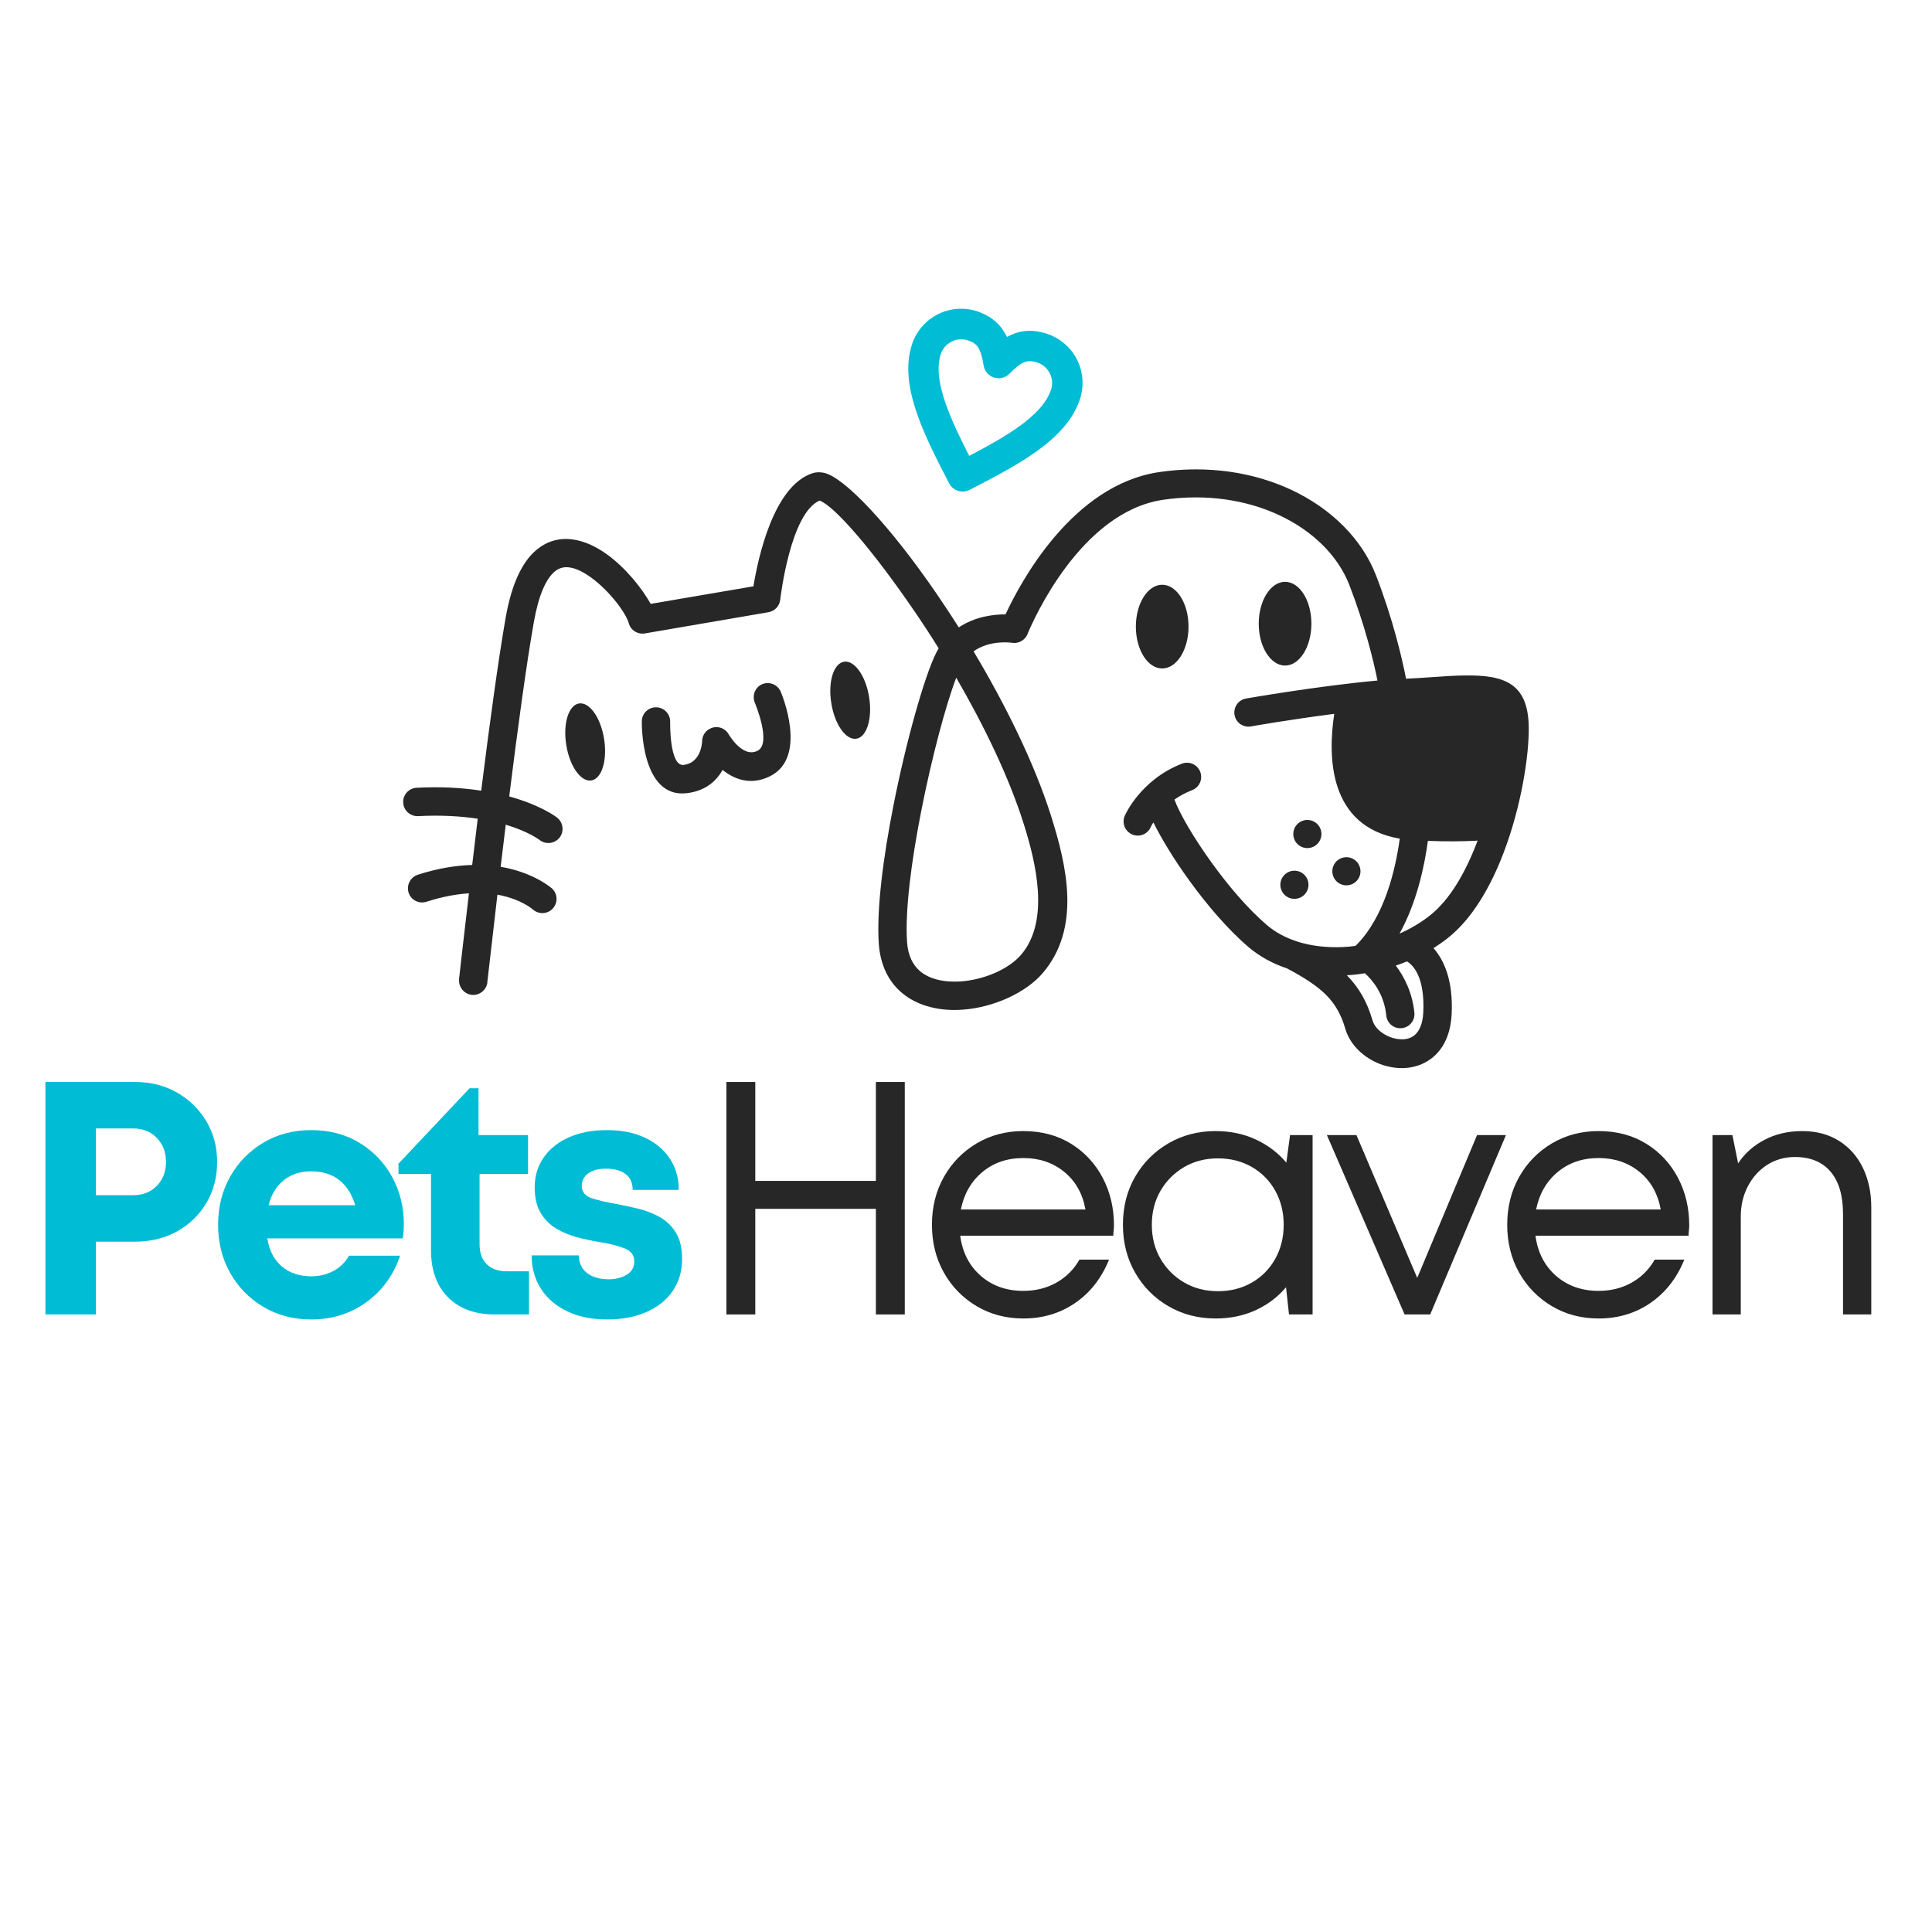 <svg xmlns="http://www.w3.org/2000/svg" xmlns:xlink="http://www.w3.org/1999/xlink" width="500" zoomAndPan="magnify" viewBox="0 0 375 375" height="500" preserveAspectRatio="xMidYMid meet" version="1.0"><defs><g/><clipPath id="601dac5da3"><path d="M 176 59.559 L 211 59.559 L 211 96 L 176 96 Z M 176 59.559 " clip-rule="nonzero"/></clipPath><clipPath id="3fb6101196"><path d="M 78.176 91 L 297 91 L 297 207.309 L 78.176 207.309 Z M 78.176 91 " clip-rule="nonzero"/></clipPath></defs><g clip-path="url(#601dac5da3)"><path fill="#00bcd4" d="M 194.758 64.176 C 195.02 64.57 195.238 64.984 195.457 65.398 C 195.785 65.223 196.113 65.051 196.461 64.918 C 196.547 64.875 196.656 64.832 196.746 64.789 C 198.711 64.043 200.719 64 203.102 64.742 C 205.746 65.594 207.82 67.43 209 69.703 C 210.18 71.973 210.484 74.727 209.656 77.371 C 208.344 81.453 205.199 84.773 201.094 87.68 C 197.312 90.387 192.746 92.727 188.203 95.086 C 186.762 95.828 184.973 95.258 184.227 93.816 C 181.871 89.273 179.531 84.73 178.004 80.316 C 176.344 75.578 175.688 71.035 176.977 66.949 C 177.828 64.305 179.664 62.23 181.934 61.051 C 184.207 59.871 186.957 59.566 189.602 60.395 C 191.961 61.203 193.598 62.406 194.758 64.176 Z M 190.891 70.793 C 190.652 69.309 190.344 68.195 189.844 67.43 L 189.844 67.41 C 189.449 66.797 188.793 66.359 187.812 66.055 C 186.719 65.703 185.582 65.836 184.645 66.34 C 183.703 66.82 182.941 67.672 182.59 68.762 C 181.738 71.449 182.305 74.77 183.574 78.395 C 184.688 81.562 186.348 85.016 188.117 88.488 C 191.566 86.676 194.91 84.84 197.664 82.875 C 200.785 80.645 203.168 78.266 204.02 75.578 C 204.367 74.484 204.238 73.352 203.734 72.41 C 203.254 71.473 202.402 70.707 201.309 70.355 C 200.305 70.031 199.52 70.031 198.844 70.293 L 198.688 70.355 C 197.883 70.707 196.984 71.473 195.957 72.52 C 194.824 73.699 192.945 73.723 191.785 72.586 C 191.262 72.105 190.977 71.449 190.891 70.793 Z M 190.891 70.793 " fill-opacity="1" fill-rule="evenodd"/></g><g clip-path="url(#3fb6101196)"><path fill="#272727" d="M 273.09 186.609 C 272.391 186.895 271.672 187.18 270.926 187.418 C 272.566 189.605 274.137 192.641 274.531 196.57 C 274.684 198.078 273.57 199.434 272.062 199.566 C 270.555 199.719 269.203 198.605 269.07 197.074 C 268.656 192.926 266.406 190.238 264.922 188.906 C 263.762 189.102 262.582 189.234 261.426 189.297 C 263.762 191.68 265.355 194.43 266.406 198.059 C 266.82 199.477 268.176 200.656 269.812 201.289 C 270.664 201.617 271.582 201.77 272.434 201.727 C 273.176 201.684 273.898 201.441 274.465 201.008 C 275.426 200.262 276.148 198.844 276.258 196.527 C 276.586 189.648 274.293 187.332 273.09 186.609 Z M 277.152 163.215 C 276.477 168.219 274.969 175.23 271.648 181.215 C 273.766 180.277 275.777 179.098 277.566 177.676 C 281.477 174.598 284.516 169.203 286.742 163.324 L 286.809 163.172 C 283.926 163.324 280.715 163.348 277.152 163.215 Z M 249.434 112.93 C 246.613 112.93 244.32 116.578 244.32 121.059 C 244.32 125.535 246.613 129.184 249.434 129.184 C 252.25 129.184 254.543 125.535 254.543 121.059 C 254.543 116.559 252.25 112.93 249.434 112.93 Z M 261.336 166.383 C 259.832 166.383 258.605 167.605 258.605 169.113 C 258.605 170.621 259.832 171.844 261.336 171.844 C 262.844 171.844 264.066 170.621 264.066 169.113 C 264.066 167.605 262.844 166.383 261.336 166.383 Z M 253.758 159.152 C 252.25 159.152 251.027 160.375 251.027 161.883 C 251.027 163.391 252.25 164.613 253.758 164.613 C 255.266 164.613 256.488 163.391 256.488 161.883 C 256.488 160.375 255.266 159.152 253.758 159.152 Z M 251.246 169.004 C 249.738 169.004 248.516 170.227 248.516 171.734 C 248.516 173.242 249.738 174.465 251.246 174.465 C 252.754 174.465 253.977 173.242 253.977 171.734 C 253.977 170.227 252.754 169.004 251.246 169.004 Z M 225.578 113.5 C 222.762 113.5 220.469 117.148 220.469 121.625 C 220.469 126.102 222.762 129.75 225.578 129.75 C 228.398 129.75 230.691 126.125 230.691 121.625 C 230.691 117.125 228.398 113.5 225.578 113.5 Z M 146.504 136.371 C 146.504 136.391 149.891 144.363 147.008 145.742 C 144.059 147.16 141.457 142.531 141.438 142.531 C 140.691 141.199 139.012 140.738 137.68 141.504 C 136.785 142.004 136.281 142.922 136.281 143.883 C 136.258 144.453 135.953 148.078 132.699 148.473 C 129.902 148.801 130.078 140.105 130.078 140.082 C 130.098 138.578 128.898 137.309 127.367 137.289 C 125.84 137.266 124.594 138.469 124.574 139.996 C 124.574 140.039 124.266 155.047 133.332 153.953 C 137 153.516 139.078 151.531 140.258 149.453 C 142.484 151.223 145.609 152.512 149.344 150.723 C 157.031 147.051 151.57 134.34 151.551 134.293 C 150.98 132.898 149.367 132.219 147.969 132.789 C 146.59 133.355 145.938 134.949 146.504 136.371 Z M 185.605 131.543 C 183.594 136.785 180.844 147.031 178.789 157.535 C 176.91 167.082 175.645 176.738 176.059 182.832 C 176.234 185.496 177.195 187.332 178.594 188.512 C 179.512 189.297 180.668 189.82 181.934 190.148 C 183.332 190.5 184.863 190.586 186.414 190.5 C 191.066 190.172 195.828 188.098 198.23 185.277 C 203.824 178.66 201.047 167.367 198.734 160.004 C 195.848 150.832 191 140.848 185.605 131.543 Z M 223.371 160.508 C 222.781 161.906 221.168 162.562 219.77 161.973 C 218.371 161.383 217.715 159.766 218.305 158.367 C 218.305 158.344 221.277 151.398 229.402 148.23 C 230.82 147.684 232.418 148.383 232.961 149.805 C 233.508 151.223 232.809 152.82 231.391 153.363 C 230.059 153.891 228.922 154.523 227.961 155.199 C 228.941 157.887 231.695 162.625 235.234 167.52 C 238.445 171.953 242.246 176.453 245.961 179.598 C 247.574 180.977 249.52 182.004 251.66 182.699 L 251.77 182.746 C 254.543 183.641 257.645 183.969 260.812 183.816 C 261.578 183.77 262.32 183.707 263.086 183.598 C 263.152 183.531 263.215 183.488 263.281 183.422 C 268.723 177.918 270.863 168.832 271.691 162.781 C 257.734 160.398 257.734 146.637 258.98 138.555 C 250.395 139.668 242.836 140.98 242.812 141 C 241.328 141.262 239.887 140.281 239.625 138.773 C 239.363 137.289 240.348 135.848 241.852 135.582 C 241.898 135.582 255.66 133.16 267.367 132.09 C 266.602 128.266 264.941 121.387 261.906 113.543 C 259.723 107.906 254.828 103.035 248.254 99.977 C 241.961 97.051 234.188 95.785 225.754 97.008 C 209.699 99.387 200.504 120.555 199.52 122.871 C 199.125 124.137 197.836 124.969 196.484 124.77 C 196.461 124.77 192.203 124.094 188.969 126.43 C 195.105 136.699 200.719 147.992 203.996 158.324 C 207.121 168.219 209.828 180.078 202.445 188.816 C 199.148 192.707 192.812 195.566 186.805 195.98 C 184.688 196.137 182.566 195.98 180.625 195.48 C 178.551 194.957 176.648 194.059 175.055 192.707 C 172.562 190.609 170.883 187.484 170.574 183.184 C 170.117 176.562 171.43 166.406 173.395 156.465 C 175.883 143.773 179.465 131.238 181.652 126.848 C 181.824 126.496 182 126.168 182.195 125.84 C 180.582 123.242 178.922 120.707 177.281 118.328 C 169.352 106.75 161.992 98.23 159.086 97.16 C 153.43 99.586 151.508 115.836 151.441 116.406 C 151.309 117.605 150.414 118.609 149.168 118.828 L 125.227 122.938 C 123.809 123.199 122.41 122.348 122.039 120.949 C 121.535 119.09 118.434 114.766 114.676 112.059 C 113.277 111.055 111.836 110.309 110.527 110.137 C 109.5 109.98 108.473 110.223 107.578 111.008 C 105.961 112.449 104.543 115.488 103.602 120.84 C 102.16 129.031 100.48 141.414 98.84 154.586 C 105.109 156.312 108.102 158.672 108.125 158.695 C 109.324 159.633 109.543 161.359 108.625 162.562 C 107.688 163.762 105.961 163.98 104.762 163.062 C 104.762 163.062 102.684 161.426 98.164 160.07 C 97.836 162.781 97.508 165.531 97.18 168.242 C 103.691 169.355 107.074 172.414 107.098 172.414 C 108.234 173.418 108.344 175.164 107.336 176.301 C 106.332 177.438 104.586 177.547 103.449 176.543 C 103.449 176.543 101.176 174.488 96.547 173.656 C 93.883 196.551 94.625 190.52 94.602 190.629 C 94.449 192.137 93.094 193.25 91.59 193.098 C 90.082 192.945 88.965 191.59 89.121 190.086 C 89.141 189.977 88.355 196.18 91.02 173.395 C 88.617 173.547 85.887 174.027 82.762 175.035 C 81.32 175.492 79.77 174.707 79.312 173.266 C 78.852 171.824 79.641 170.273 81.082 169.793 C 85.059 168.504 88.574 167.977 91.652 167.891 C 92.004 164.898 92.375 161.906 92.723 158.914 C 89.555 158.434 85.711 158.172 81.148 158.41 C 79.641 158.477 78.328 157.316 78.262 155.789 C 78.176 154.281 79.355 152.973 80.863 152.906 C 85.711 152.645 89.883 152.926 93.402 153.473 C 95.039 140.367 96.723 128.07 98.141 119.922 C 99.32 113.238 101.375 109.152 103.906 106.926 C 106.156 104.938 108.691 104.348 111.246 104.719 C 113.543 105.047 115.793 106.137 117.867 107.645 C 121.469 110.246 124.66 114.266 126.297 117.211 L 146.242 113.805 C 147.117 108.43 150.109 94.254 157.773 91.828 C 158.43 91.633 159.129 91.613 159.895 91.766 C 163.891 92.574 172.891 102.227 181.824 115.289 C 183.246 117.367 184.688 119.551 186.105 121.777 C 189.297 119.637 192.922 119.246 195.172 119.246 C 197.969 113.215 208.059 94.125 224.988 91.633 C 234.512 90.234 243.402 91.699 250.613 95.062 C 258.453 98.734 264.352 104.652 267.062 111.621 C 270.402 120.25 272.152 127.852 272.914 131.738 L 273.285 131.719 C 274.883 131.652 276.652 131.52 278.289 131.41 C 280.406 131.258 282.352 131.129 284.297 131.105 C 291.965 130.996 296.594 132.59 296.727 141.066 C 296.812 146.703 295.262 156.488 291.918 165.336 C 289.387 172.043 285.781 178.332 280.996 182.09 C 280.125 182.789 279.184 183.422 278.246 184.035 C 280.254 186.328 282.09 190.238 281.762 196.879 C 281.543 201.051 279.992 203.824 277.785 205.484 C 276.301 206.598 274.574 207.168 272.805 207.297 C 271.145 207.406 269.422 207.121 267.824 206.512 C 264.723 205.309 262.035 202.82 261.121 199.676 C 260.332 196.922 259.133 194.867 257.406 193.121 C 255.594 191.309 253.102 189.715 249.805 187.965 C 247.051 187.047 244.562 185.695 242.422 183.902 C 238.359 180.449 234.23 175.602 230.777 170.816 C 227.852 166.777 225.406 162.734 223.875 159.633 C 223.527 160.137 223.371 160.508 223.371 160.508 Z M 223.371 160.508 " fill-opacity="1" fill-rule="evenodd"/></g><path fill="#272727" d="M 112.383 136.543 C 114.414 136.219 116.598 139.297 117.254 143.426 C 117.91 147.555 116.816 151.16 114.785 151.484 C 112.754 151.812 110.57 148.734 109.914 144.605 C 109.238 140.477 110.352 136.871 112.383 136.543 Z M 112.383 136.543 " fill-opacity="1" fill-rule="evenodd"/><path fill="#272727" d="M 163.824 128.441 C 165.859 128.113 168.043 131.191 168.699 135.32 C 169.352 139.449 168.262 143.055 166.23 143.383 C 164.199 143.711 162.012 140.629 161.359 136.5 C 160.68 132.371 161.793 128.77 163.824 128.441 Z M 163.824 128.441 " fill-opacity="1" fill-rule="evenodd"/><g fill="#00bcd4" fill-opacity="1"><g transform="translate(3.66, 255.135)"><g><path d="M 22.5 -45.125 C 25.551 -45.125 28.27 -44.445 30.656 -43.094 C 33.039 -41.738 34.941 -39.891 36.359 -37.547 C 37.773 -35.211 38.484 -32.562 38.484 -29.594 C 38.484 -26.625 37.785 -23.969 36.391 -21.625 C 34.992 -19.281 33.094 -17.441 30.688 -16.109 C 28.281 -14.785 25.551 -14.125 22.5 -14.125 L 14.953 -14.125 L 14.953 0 L 5.156 0 L 5.156 -45.125 Z M 22.109 -23.141 C 24.047 -23.141 25.602 -23.75 26.781 -24.969 C 27.969 -26.195 28.562 -27.738 28.562 -29.594 C 28.562 -31.477 27.969 -33.035 26.781 -34.266 C 25.602 -35.492 24.047 -36.109 22.109 -36.109 L 14.953 -36.109 L 14.953 -23.141 Z M 22.109 -23.141 "/></g></g></g><g fill="#00bcd4" fill-opacity="1"><g transform="translate(40.084, 255.135)"><g><path d="M 38.297 -17.531 C 38.297 -16.633 38.227 -15.711 38.094 -14.766 L 11.797 -14.766 C 12.18 -12.398 13.125 -10.582 14.625 -9.312 C 16.133 -8.039 18.031 -7.406 20.312 -7.406 C 21.938 -7.406 23.395 -7.758 24.688 -8.469 C 25.977 -9.188 26.969 -10.164 27.656 -11.406 L 37.578 -11.406 C 36.297 -7.625 34.109 -4.613 31.016 -2.375 C 27.922 -0.145 24.352 0.969 20.312 0.969 C 16.875 0.969 13.789 0.16 11.062 -1.453 C 8.332 -3.066 6.18 -5.258 4.609 -8.031 C 3.035 -10.801 2.25 -13.926 2.25 -17.406 C 2.25 -20.883 3.035 -24.008 4.609 -26.781 C 6.18 -29.551 8.332 -31.742 11.062 -33.359 C 13.789 -34.973 16.875 -35.781 20.312 -35.781 C 23.875 -35.781 27.008 -34.953 29.719 -33.297 C 32.426 -31.641 34.531 -29.438 36.031 -26.688 C 37.539 -23.938 38.297 -20.883 38.297 -17.531 Z M 20.312 -27.781 C 18.207 -27.781 16.43 -27.203 14.984 -26.047 C 13.547 -24.891 12.57 -23.273 12.062 -21.203 L 28.875 -21.203 C 27.5 -25.586 24.645 -27.781 20.312 -27.781 Z M 20.312 -27.781 "/></g></g></g><g fill="#00bcd4" fill-opacity="1"><g transform="translate(76.895, 255.135)"><g><path d="M 21.531 -8.375 L 25.781 -8.375 L 25.781 0 L 19.141 0 C 15.316 0 12.297 -1.102 10.078 -3.312 C 7.867 -5.531 6.766 -8.57 6.766 -12.438 L 6.766 -27.266 L 0.453 -27.266 L 0.453 -29.266 L 14.25 -43.906 L 15.984 -43.906 L 15.984 -34.812 L 25.594 -34.812 L 25.594 -27.266 L 16.188 -27.266 L 16.188 -13.672 C 16.188 -11.992 16.645 -10.691 17.562 -9.766 C 18.488 -8.836 19.812 -8.375 21.531 -8.375 Z M 21.531 -8.375 "/></g></g></g><g fill="#00bcd4" fill-opacity="1"><g transform="translate(100.941, 255.135)"><g><path d="M 16.891 0.969 C 13.961 0.969 11.406 0.453 9.219 -0.578 C 7.031 -1.609 5.32 -3.055 4.094 -4.922 C 2.863 -6.797 2.25 -8.977 2.25 -11.469 L 11.406 -11.469 C 11.445 -9.926 12.004 -8.766 13.078 -7.984 C 14.16 -7.211 15.539 -6.828 17.219 -6.828 C 18.551 -6.828 19.707 -7.117 20.688 -7.703 C 21.676 -8.285 22.172 -9.156 22.172 -10.312 C 22.172 -11.52 21.516 -12.367 20.203 -12.859 C 18.898 -13.359 17.32 -13.754 15.469 -14.047 C 14.094 -14.266 12.664 -14.566 11.188 -14.953 C 9.707 -15.336 8.344 -15.895 7.094 -16.625 C 5.844 -17.363 4.82 -18.375 4.031 -19.656 C 3.238 -20.945 2.844 -22.625 2.844 -24.688 C 2.844 -26.883 3.43 -28.82 4.609 -30.5 C 5.785 -32.176 7.414 -33.473 9.5 -34.391 C 11.594 -35.316 14.055 -35.781 16.891 -35.781 C 19.68 -35.781 22.117 -35.297 24.203 -34.328 C 26.285 -33.359 27.906 -32.004 29.062 -30.266 C 30.227 -28.523 30.812 -26.492 30.812 -24.172 L 21.859 -24.172 C 21.859 -25.547 21.395 -26.578 20.469 -27.266 C 19.539 -27.953 18.266 -28.297 16.641 -28.297 C 15.172 -28.297 14.023 -27.984 13.203 -27.359 C 12.391 -26.742 11.984 -25.941 11.984 -24.953 C 11.984 -23.785 12.629 -22.988 13.922 -22.562 C 15.211 -22.133 16.758 -21.77 18.562 -21.469 C 19.977 -21.207 21.438 -20.895 22.938 -20.531 C 24.445 -20.164 25.848 -19.617 27.141 -18.891 C 28.43 -18.16 29.473 -17.148 30.266 -15.859 C 31.055 -14.566 31.453 -12.867 31.453 -10.766 C 31.453 -8.398 30.848 -6.336 29.641 -4.578 C 28.441 -2.816 26.75 -1.453 24.562 -0.484 C 22.375 0.484 19.816 0.969 16.891 0.969 Z M 16.891 0.969 "/></g></g></g><g fill="#272727" fill-opacity="1"><g transform="translate(134.804, 255.135)"><g><path d="M 35.203 -45.125 L 40.812 -45.125 L 40.812 0 L 35.203 0 L 35.203 -20.5 L 11.797 -20.5 L 11.797 0 L 6.188 0 L 6.188 -45.125 L 11.797 -45.125 L 11.797 -25.922 L 35.203 -25.922 Z M 35.203 -45.125 "/></g></g></g><g fill="#272727" fill-opacity="1"><g transform="translate(178.126, 255.135)"><g><path d="M 38.094 -17.281 C 38.094 -16.938 38.07 -16.602 38.031 -16.281 C 37.988 -15.957 37.969 -15.625 37.969 -15.281 L 8.25 -15.281 C 8.676 -12.051 10.004 -9.457 12.234 -7.5 C 14.473 -5.551 17.227 -4.578 20.5 -4.578 C 22.906 -4.578 25.051 -5.113 26.938 -6.188 C 28.832 -7.258 30.316 -8.742 31.391 -10.641 L 37.141 -10.641 C 35.672 -7.023 33.473 -4.219 30.547 -2.219 C 27.629 -0.219 24.281 0.781 20.5 0.781 C 17.145 0.781 14.125 -0.016 11.438 -1.609 C 8.75 -3.203 6.629 -5.375 5.078 -8.125 C 3.535 -10.875 2.766 -13.969 2.766 -17.406 C 2.766 -20.844 3.535 -23.938 5.078 -26.688 C 6.629 -29.438 8.75 -31.609 11.438 -33.203 C 14.125 -34.797 17.145 -35.594 20.5 -35.594 C 24.02 -35.594 27.102 -34.773 29.75 -33.141 C 32.395 -31.504 34.445 -29.301 35.906 -26.531 C 37.363 -23.758 38.094 -20.676 38.094 -17.281 Z M 20.5 -30.359 C 17.363 -30.359 14.707 -29.445 12.531 -27.625 C 10.363 -25.801 8.977 -23.383 8.375 -20.375 L 32.562 -20.375 C 32 -23.469 30.617 -25.906 28.422 -27.688 C 26.234 -29.469 23.594 -30.359 20.5 -30.359 Z M 20.5 -30.359 "/></g></g></g><g fill="#272727" fill-opacity="1"><g transform="translate(215.195, 255.135)"><g><path d="M 35.203 -34.812 L 39.578 -34.812 L 39.578 0 L 35 0 L 34.422 -5.281 C 32.836 -3.395 30.875 -1.91 28.531 -0.828 C 26.188 0.242 23.598 0.781 20.766 0.781 C 17.367 0.781 14.305 -0.016 11.578 -1.609 C 8.848 -3.203 6.695 -5.375 5.125 -8.125 C 3.551 -10.875 2.766 -13.969 2.766 -17.406 C 2.766 -20.883 3.551 -23.988 5.125 -26.719 C 6.695 -29.445 8.848 -31.609 11.578 -33.203 C 14.305 -34.797 17.367 -35.594 20.766 -35.594 C 23.641 -35.594 26.25 -35.039 28.594 -33.938 C 30.938 -32.844 32.898 -31.352 34.484 -29.469 Z M 21.203 -4.516 C 23.66 -4.516 25.852 -5.07 27.781 -6.188 C 29.719 -7.301 31.234 -8.836 32.328 -10.797 C 33.422 -12.754 33.969 -14.957 33.969 -17.406 C 33.969 -19.852 33.422 -22.055 32.328 -24.016 C 31.234 -25.973 29.719 -27.508 27.781 -28.625 C 25.852 -29.738 23.66 -30.297 21.203 -30.297 C 18.754 -30.297 16.562 -29.727 14.625 -28.594 C 12.695 -27.457 11.172 -25.922 10.047 -23.984 C 8.93 -22.047 8.375 -19.852 8.375 -17.406 C 8.375 -14.957 8.93 -12.766 10.047 -10.828 C 11.172 -8.891 12.695 -7.352 14.625 -6.219 C 16.562 -5.082 18.754 -4.516 21.203 -4.516 Z M 21.203 -4.516 "/></g></g></g><g fill="#272727" fill-opacity="1"><g transform="translate(256.583, 255.135)"><g><path d="M 30.109 -34.812 L 35.719 -34.812 L 21.016 0 L 16.047 0 L 0.969 -34.812 L 6.703 -34.812 L 18.5 -7.094 Z M 30.109 -34.812 "/></g></g></g><g fill="#272727" fill-opacity="1"><g transform="translate(289.784, 255.135)"><g><path d="M 38.094 -17.281 C 38.094 -16.938 38.07 -16.602 38.031 -16.281 C 37.988 -15.957 37.969 -15.625 37.969 -15.281 L 8.25 -15.281 C 8.676 -12.051 10.004 -9.457 12.234 -7.5 C 14.473 -5.551 17.227 -4.578 20.5 -4.578 C 22.906 -4.578 25.051 -5.113 26.938 -6.188 C 28.832 -7.258 30.316 -8.742 31.391 -10.641 L 37.141 -10.641 C 35.672 -7.023 33.473 -4.219 30.547 -2.219 C 27.629 -0.219 24.281 0.781 20.5 0.781 C 17.145 0.781 14.125 -0.016 11.438 -1.609 C 8.75 -3.203 6.629 -5.375 5.078 -8.125 C 3.535 -10.875 2.766 -13.969 2.766 -17.406 C 2.766 -20.844 3.535 -23.938 5.078 -26.688 C 6.629 -29.438 8.75 -31.609 11.438 -33.203 C 14.125 -34.797 17.145 -35.594 20.5 -35.594 C 24.02 -35.594 27.102 -34.773 29.75 -33.141 C 32.395 -31.504 34.445 -29.301 35.906 -26.531 C 37.363 -23.758 38.094 -20.676 38.094 -17.281 Z M 20.5 -30.359 C 17.363 -30.359 14.707 -29.445 12.531 -27.625 C 10.363 -25.801 8.977 -23.383 8.375 -20.375 L 32.562 -20.375 C 32 -23.469 30.617 -25.906 28.422 -27.688 C 26.234 -29.469 23.594 -30.359 20.5 -30.359 Z M 20.5 -30.359 "/></g></g></g><g fill="#272727" fill-opacity="1"><g transform="translate(326.853, 255.135)"><g><path d="M 22.953 -35.594 C 25.703 -35.594 28.086 -34.957 30.109 -33.688 C 32.129 -32.414 33.676 -30.66 34.75 -28.422 C 35.82 -26.191 36.359 -23.66 36.359 -20.828 L 36.359 0 L 30.875 0 L 30.875 -19.531 C 30.875 -23.102 30.066 -25.832 28.453 -27.719 C 26.848 -29.613 24.539 -30.562 21.531 -30.562 C 19.551 -30.562 17.766 -30.055 16.172 -29.047 C 14.586 -28.035 13.332 -26.645 12.406 -24.875 C 11.488 -23.113 11.031 -21.16 11.031 -19.016 L 11.031 0 L 5.547 0 L 5.547 -34.812 L 9.406 -34.812 L 10.516 -29.328 C 11.797 -31.266 13.508 -32.789 15.656 -33.906 C 17.812 -35.031 20.242 -35.594 22.953 -35.594 Z M 22.953 -35.594 "/></g></g></g></svg>